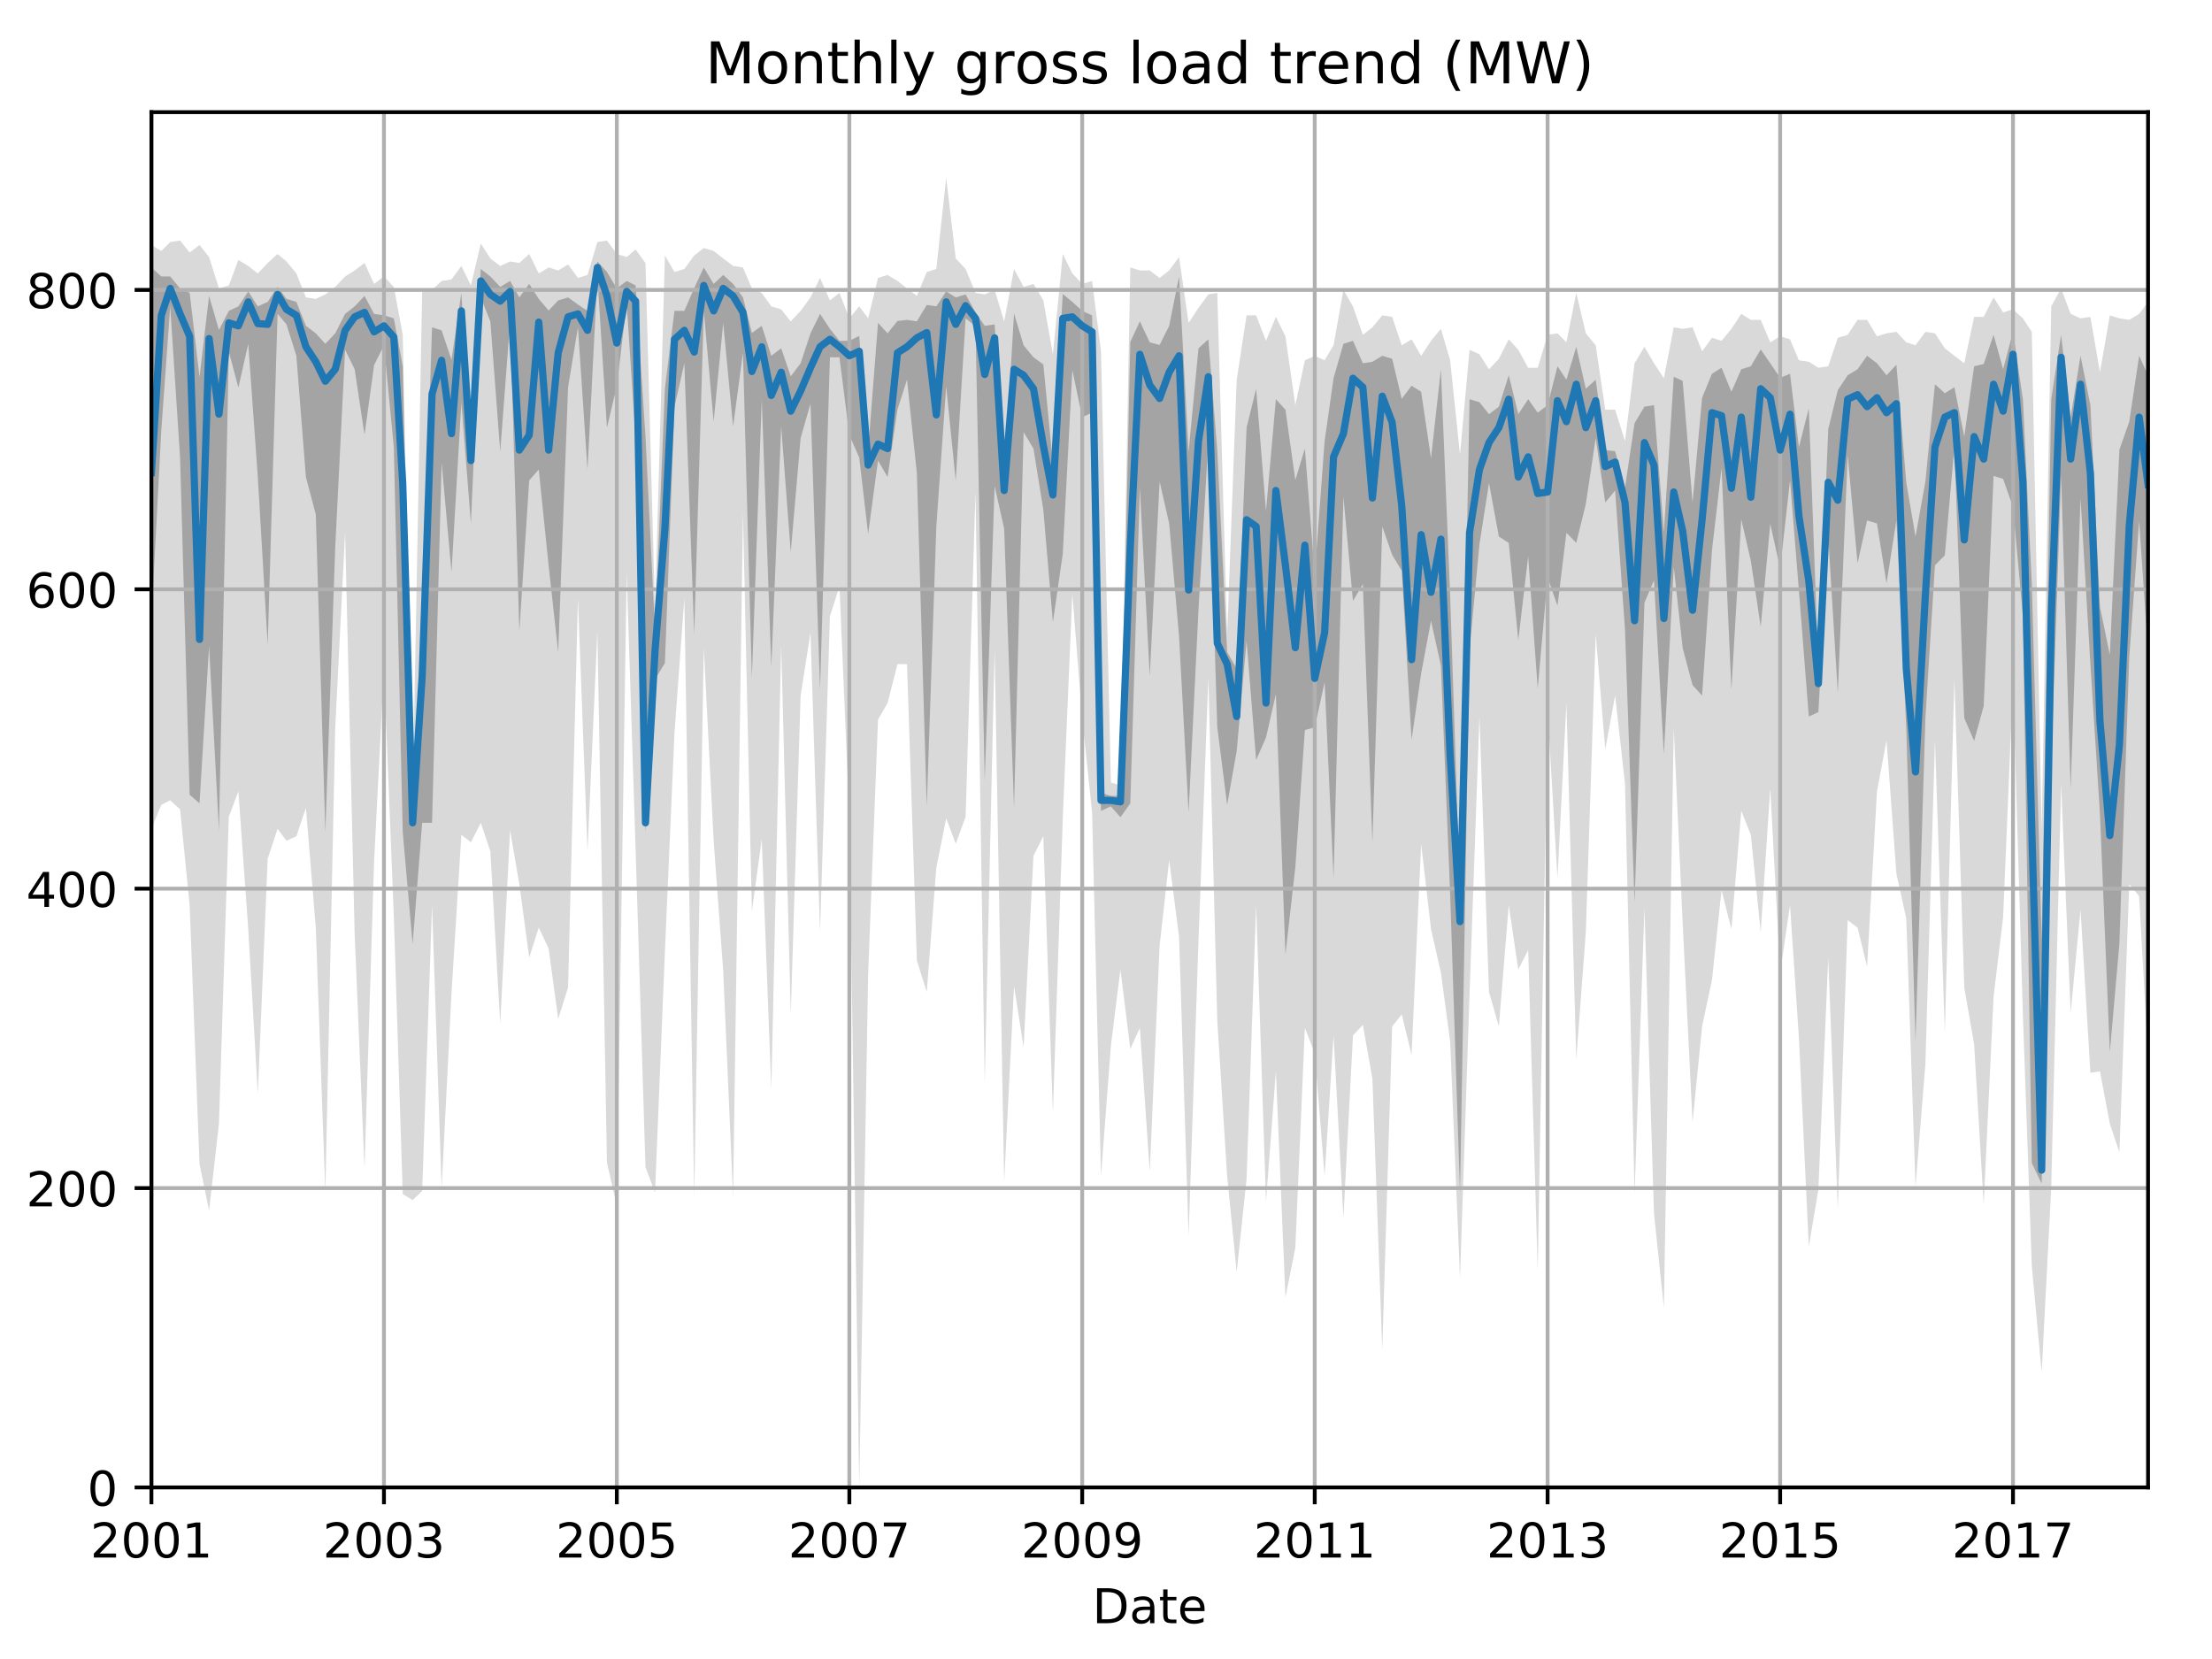 <?xml version="1.0" encoding="utf-8" standalone="no"?>
<!DOCTYPE svg PUBLIC "-//W3C//DTD SVG 1.1//EN"
  "http://www.w3.org/Graphics/SVG/1.1/DTD/svg11.dtd">
<!-- Created with matplotlib (http://matplotlib.org/) -->
<svg height="345.6pt" version="1.1" viewBox="0 0 460.8 345.6" width="460.8pt" xmlns="http://www.w3.org/2000/svg" xmlns:xlink="http://www.w3.org/1999/xlink">
 <defs>
  <style type="text/css">
*{stroke-linecap:butt;stroke-linejoin:round;}
  </style>
 </defs>
 <g id="figure_1">
  <g id="patch_1">
   <path d="M 0 345.6 
L 460.8 345.6 
L 460.8 0 
L 0 0 
z
" style="fill:none;"/>
  </g>
  <g id="axes_1">
   <g id="patch_2">
    <path d="M 31.543 309.863 
L 447.48 309.863 
L 447.48 23.365 
L 31.543 23.365 
z
" style="fill:none;"/>
   </g>
   <g id="PolyCollection_1">
    <path clip-path="url(#p7f594c41be)" d="M 31.543 51.04 
L 31.543 172.656 
L 33.6 167.667 
L 35.458 166.731 
L 37.515 168.602 
L 39.506 188.56 
L 41.563 242.507 
L 43.554 252.174 
L 45.611 234.088 
L 47.668 170.161 
L 49.659 164.86 
L 51.716 193.549 
L 53.707 227.851 
L 55.764 178.893 
L 57.821 172.656 
L 59.679 175.151 
L 61.736 174.215 
L 63.727 168.29 
L 65.784 193.237 
L 67.775 248.432 
L 69.832 151.763 
L 71.889 110.913 
L 73.88 194.485 
L 75.937 243.443 
L 77.928 179.516 
L 79.985 139.29 
L 82.042 191.054 
L 83.9 248.744 
L 85.957 249.991 
L 87.948 248.12 
L 90.005 188.56 
L 91.996 247.496 
L 94.053 206.958 
L 96.11 173.903 
L 98.101 175.463 
L 100.158 171.409 
L 102.149 177.334 
L 104.206 213.195 
L 106.263 172.968 
L 108.187 184.194 
L 110.245 199.474 
L 112.235 193.237 
L 114.292 197.603 
L 116.283 212.259 
L 118.34 205.711 
L 120.397 124.633 
L 122.388 177.334 
L 124.445 131.494 
L 126.436 242.195 
L 128.493 251.239 
L 130.55 119.332 
L 132.408 177.022 
L 134.466 243.131 
L 136.456 248.432 
L 138.513 198.227 
L 140.504 152.699 
L 142.561 124.633 
L 144.618 249.368 
L 146.609 134.924 
L 148.666 175.151 
L 150.657 202.28 
L 152.714 249.368 
L 154.771 106.859 
L 156.629 189.807 
L 158.686 174.839 
L 160.677 226.915 
L 162.734 134.3 
L 164.725 211.324 
L 166.782 144.903 
L 168.839 131.806 
L 170.83 194.173 
L 172.887 128.376 
L 174.878 122.139 
L 176.935 170.161 
L 178.992 309.863 
L 180.85 202.904 
L 182.907 149.892 
L 184.898 146.462 
L 186.955 138.354 
L 188.946 138.354 
L 191.003 200.098 
L 193.06 206.646 
L 195.051 180.764 
L 197.108 170.473 
L 199.099 175.774 
L 201.156 170.161 
L 203.213 102.493 
L 205.138 225.668 
L 207.195 135.236 
L 209.186 246.249 
L 211.243 205.399 
L 213.233 218.184 
L 215.291 178.269 
L 217.348 174.215 
L 219.338 231.905 
L 221.396 170.473 
L 223.386 123.698 
L 225.443 149.58 
L 227.501 169.226 
L 229.359 245.002 
L 231.416 217.872 
L 233.406 201.969 
L 235.464 218.496 
L 237.454 214.13 
L 239.512 244.066 
L 241.569 196.979 
L 243.559 179.205 
L 245.617 195.108 
L 247.607 257.475 
L 249.664 196.044 
L 251.722 141.161 
L 253.58 212.571 
L 255.637 245.002 
L 257.627 264.959 
L 259.685 245.625 
L 261.675 188.56 
L 263.732 250.303 
L 265.79 223.173 
L 267.78 270.26 
L 269.837 259.97 
L 271.828 214.13 
L 273.885 219.431 
L 275.942 245.002 
L 277.801 215.689 
L 279.858 253.733 
L 281.848 215.689 
L 283.906 213.506 
L 285.896 224.733 
L 287.953 281.175 
L 290.011 213.818 
L 292.001 211.324 
L 294.058 219.743 
L 296.049 175.774 
L 298.106 193.549 
L 300.163 202.592 
L 302.088 216.937 
L 304.145 266.207 
L 306.136 206.958 
L 308.193 149.268 
L 310.184 206.646 
L 312.241 213.818 
L 314.298 188.56 
L 316.289 201.969 
L 318.346 197.915 
L 320.337 264.647 
L 322.394 148.021 
L 324.451 182.947 
L 326.309 146.462 
L 328.366 220.679 
L 330.357 194.173 
L 332.414 132.118 
L 334.405 156.129 
L 336.462 144.903 
L 338.519 163.301 
L 340.51 248.744 
L 342.567 189.183 
L 344.557 252.798 
L 346.615 272.443 
L 348.672 151.763 
L 350.53 192.302 
L 352.587 233.776 
L 354.578 213.818 
L 356.635 204.151 
L 358.626 185.441 
L 360.683 193.549 
L 362.74 168.914 
L 364.731 173.903 
L 366.788 194.173 
L 368.778 164.237 
L 370.836 202.592 
L 372.893 188.56 
L 374.751 216.313 
L 376.808 259.658 
L 378.799 247.808 
L 380.856 199.474 
L 382.847 251.862 
L 384.904 191.678 
L 386.961 193.237 
L 388.952 201.345 
L 391.009 164.86 
L 392.999 154.258 
L 395.057 182.011 
L 397.114 191.366 
L 399.038 247.185 
L 401.095 221.614 
L 403.086 154.258 
L 405.143 215.066 
L 407.134 141.473 
L 409.191 205.711 
L 411.248 217.56 
L 413.239 250.927 
L 415.296 207.582 
L 417.287 191.054 
L 419.344 142.096 
L 421.401 211.324 
L 423.259 263.712 
L 425.316 285.852 
L 427.307 247.496 
L 429.364 163.301 
L 431.355 211.012 
L 433.412 189.495 
L 435.469 223.485 
L 437.46 223.173 
L 439.517 234.088 
L 441.508 240.012 
L 443.565 184.194 
L 445.622 186.689 
L 447.48 220.367 
L 447.48 62.89 
L 447.48 62.89 
L 445.622 65.385 
L 443.565 66.632 
L 441.508 66.32 
L 439.517 65.697 
L 437.46 77.546 
L 435.469 66.008 
L 433.412 66.32 
L 431.355 65.385 
L 429.364 60.084 
L 427.307 63.826 
L 425.316 172.968 
L 423.259 69.127 
L 421.401 66.32 
L 419.344 64.449 
L 417.287 65.073 
L 415.296 61.955 
L 413.239 66.008 
L 411.248 66.008 
L 409.191 75.675 
L 407.134 74.116 
L 405.143 72.557 
L 403.086 69.439 
L 401.095 69.127 
L 399.038 71.933 
L 397.114 71.31 
L 395.057 69.127 
L 392.999 69.439 
L 391.009 70.062 
L 388.952 66.632 
L 386.961 66.632 
L 384.904 69.751 
L 382.847 70.374 
L 380.856 76.299 
L 378.799 76.611 
L 376.808 75.364 
L 374.751 75.052 
L 372.893 70.686 
L 370.836 70.062 
L 368.778 71.31 
L 366.788 66.632 
L 364.731 66.632 
L 362.74 65.385 
L 360.683 68.503 
L 358.626 70.998 
L 356.635 70.374 
L 354.578 73.181 
L 352.587 68.191 
L 350.53 68.503 
L 348.672 68.191 
L 346.615 78.794 
L 344.557 75.675 
L 342.567 72.245 
L 340.51 75.675 
L 338.519 91.891 
L 336.462 85.342 
L 334.405 85.342 
L 332.414 71.933 
L 330.357 69.439 
L 328.366 61.019 
L 326.309 71.31 
L 324.451 69.439 
L 322.394 69.751 
L 320.337 76.611 
L 318.346 76.611 
L 316.289 72.869 
L 314.298 70.686 
L 312.241 74.74 
L 310.184 76.923 
L 308.193 73.804 
L 306.136 72.869 
L 304.145 94.697 
L 302.088 75.052 
L 300.163 68.503 
L 298.106 70.998 
L 296.049 74.116 
L 294.058 70.686 
L 292.001 71.933 
L 290.011 66.008 
L 287.953 65.697 
L 285.896 68.191 
L 283.906 69.751 
L 281.848 63.826 
L 279.858 60.395 
L 277.801 71.933 
L 275.942 75.052 
L 273.885 74.116 
L 271.828 75.052 
L 269.837 84.407 
L 267.78 70.062 
L 265.79 66.008 
L 263.732 70.998 
L 261.675 65.697 
L 259.685 65.697 
L 257.627 79.106 
L 255.637 132.118 
L 253.58 61.019 
L 251.722 61.331 
L 249.664 64.137 
L 247.607 67.256 
L 245.617 53.535 
L 243.559 56.342 
L 241.569 57.901 
L 239.512 56.342 
L 237.454 56.342 
L 235.464 55.718 
L 233.406 163.613 
L 231.416 162.989 
L 229.359 73.181 
L 227.501 58.524 
L 225.443 59.148 
L 223.386 56.965 
L 221.396 52.911 
L 219.338 73.804 
L 217.348 62.578 
L 215.291 59.148 
L 213.233 59.772 
L 211.243 56.03 
L 209.186 66.944 
L 207.195 60.395 
L 205.138 61.331 
L 203.213 61.019 
L 201.156 56.03 
L 199.099 53.847 
L 197.108 37.008 
L 195.051 56.03 
L 193.06 56.653 
L 191.003 61.643 
L 188.946 60.084 
L 186.955 58.524 
L 184.898 57.277 
L 182.907 57.901 
L 180.85 66.32 
L 178.992 63.826 
L 176.935 66.32 
L 174.878 61.019 
L 172.887 62.578 
L 170.83 57.901 
L 168.839 61.955 
L 166.782 64.761 
L 164.725 66.944 
L 162.734 64.449 
L 160.677 63.826 
L 158.686 61.019 
L 156.629 60.084 
L 154.771 55.718 
L 152.714 55.406 
L 150.657 53.847 
L 148.666 52.288 
L 146.609 51.664 
L 144.618 53.223 
L 142.561 56.03 
L 140.504 56.653 
L 138.513 53.223 
L 136.456 127.128 
L 134.466 54.782 
L 132.408 51.976 
L 130.55 53.535 
L 128.493 52.911 
L 126.436 50.105 
L 124.445 50.417 
L 122.388 57.277 
L 120.397 57.901 
L 118.34 55.094 
L 116.283 56.342 
L 114.292 55.718 
L 112.235 56.965 
L 110.245 52.911 
L 108.187 54.782 
L 106.263 54.471 
L 104.206 55.406 
L 102.149 53.847 
L 100.158 50.729 
L 98.101 59.46 
L 96.11 55.406 
L 94.053 58.213 
L 91.996 58.524 
L 90.005 60.395 
L 87.948 60.395 
L 85.957 166.419 
L 83.9 69.751 
L 82.042 59.772 
L 79.985 57.589 
L 77.928 59.148 
L 75.937 54.782 
L 73.88 56.342 
L 71.889 57.589 
L 69.832 59.772 
L 67.775 61.331 
L 65.784 62.266 
L 63.727 61.955 
L 61.736 56.965 
L 59.679 54.471 
L 57.821 52.911 
L 55.764 54.782 
L 53.707 56.965 
L 51.716 55.406 
L 49.659 54.159 
L 47.668 59.46 
L 45.611 60.084 
L 43.554 53.535 
L 41.563 51.04 
L 39.506 52.6 
L 37.515 50.105 
L 35.458 50.417 
L 33.6 52.288 
L 31.543 51.04 
z
" style="fill:#808080;fill-opacity:0.3;"/>
   </g>
   <g id="PolyCollection_2">
    <path clip-path="url(#p7f594c41be)" d="M 31.543 55.718 
L 31.543 128.999 
L 33.6 89.708 
L 35.458 63.826 
L 37.515 95.321 
L 39.506 165.562 
L 41.563 167.355 
L 43.554 134.612 
L 45.611 172.968 
L 47.668 73.259 
L 49.659 80.743 
L 51.716 71.622 
L 53.707 99.375 
L 55.764 134.3 
L 57.821 65.385 
L 59.679 67.568 
L 61.736 74.116 
L 63.727 99.375 
L 65.784 107.171 
L 67.775 173.358 
L 69.832 114.031 
L 71.889 72.869 
L 73.88 76.923 
L 75.937 90.566 
L 77.928 76.065 
L 79.985 71.933 
L 82.042 93.138 
L 83.9 173.358 
L 85.957 196.667 
L 87.948 171.409 
L 90.005 171.409 
L 91.996 96.334 
L 94.053 119.176 
L 96.11 83.861 
L 98.101 109.042 
L 100.158 61.955 
L 102.149 66.944 
L 104.206 94.074 
L 106.263 66.944 
L 108.187 131.494 
L 110.245 100.076 
L 112.235 97.816 
L 114.292 117.851 
L 116.283 135.86 
L 118.34 80.665 
L 120.397 68.191 
L 122.388 97.894 
L 124.445 57.667 
L 126.436 89.084 
L 128.493 80.431 
L 130.55 63.202 
L 132.408 91.579 
L 134.466 173.28 
L 136.456 141.551 
L 138.513 138.12 
L 140.504 84.797 
L 142.561 75.675 
L 144.618 132.118 
L 146.609 64.761 
L 148.666 87.837 
L 150.657 67.256 
L 152.714 88.85 
L 154.771 73.493 
L 156.629 141.239 
L 158.686 83.159 
L 160.677 138.978 
L 162.734 88.772 
L 164.725 115.045 
L 166.782 91.267 
L 168.839 84.095 
L 170.83 143.655 
L 172.887 74.428 
L 174.878 74.428 
L 176.935 90.643 
L 178.992 95.321 
L 180.85 111.225 
L 182.907 95.945 
L 184.898 99.375 
L 186.955 85.342 
L 188.946 79.106 
L 191.003 98.595 
L 193.06 168.057 
L 195.051 109.743 
L 197.108 80.509 
L 199.099 100.154 
L 201.156 66.32 
L 203.213 67.957 
L 205.138 162.677 
L 207.195 101.246 
L 209.186 110.133 
L 211.243 168.29 
L 213.233 90.02 
L 215.291 93.45 
L 217.348 106.235 
L 219.338 129.623 
L 221.396 115.356 
L 223.386 77.079 
L 225.443 86.901 
L 227.501 85.966 
L 229.359 168.914 
L 231.416 167.979 
L 233.406 170.239 
L 235.464 167.355 
L 237.454 101.636 
L 239.512 140.849 
L 241.569 100.31 
L 243.559 109.042 
L 245.617 132.507 
L 247.607 169.226 
L 249.664 127.05 
L 251.722 91.969 
L 253.58 151.451 
L 255.637 167.667 
L 257.627 156.441 
L 259.685 133.521 
L 261.675 158.312 
L 263.732 153.634 
L 265.79 144.591 
L 267.78 198.85 
L 269.837 180.686 
L 271.828 152.075 
L 273.885 151.529 
L 275.942 142.096 
L 277.801 182.947 
L 279.858 103.429 
L 281.848 125.179 
L 283.906 121.671 
L 285.896 175.463 
L 287.953 109.665 
L 290.011 115.59 
L 292.001 118.865 
L 294.058 154.102 
L 296.049 140.303 
L 298.106 129.311 
L 300.163 138.666 
L 302.088 186.065 
L 304.145 248.432 
L 306.136 135.314 
L 308.193 113.407 
L 310.184 100.622 
L 312.241 111.77 
L 314.298 113.096 
L 316.289 133.365 
L 318.346 115.902 
L 320.337 143.422 
L 322.394 120.268 
L 324.451 126.193 
L 326.309 110.991 
L 328.366 113.096 
L 330.357 104.988 
L 332.414 91.267 
L 334.405 104.676 
L 336.462 102.181 
L 338.519 131.182 
L 340.51 188.014 
L 342.567 125.569 
L 344.557 120.891 
L 346.615 157.142 
L 348.672 118.085 
L 350.53 135.002 
L 352.587 142.72 
L 354.578 144.903 
L 356.635 114.655 
L 358.626 97.504 
L 360.683 143.655 
L 362.74 108.184 
L 364.731 116.838 
L 366.788 130.558 
L 368.778 109.12 
L 370.836 118.397 
L 372.893 100.076 
L 374.751 123.074 
L 376.808 149.268 
L 378.799 148.333 
L 380.856 111.848 
L 382.847 144.357 
L 384.904 94.775 
L 386.961 117.305 
L 388.952 108.418 
L 391.009 109.042 
L 392.999 121.515 
L 395.057 108.418 
L 397.114 151.763 
L 399.038 216.937 
L 401.095 149.58 
L 403.086 117.773 
L 405.143 115.668 
L 407.134 93.138 
L 409.191 149.58 
L 411.248 154.336 
L 413.239 147.086 
L 415.296 99.141 
L 417.287 99.765 
L 419.344 105.612 
L 421.401 128.298 
L 423.259 242.273 
L 425.316 246.561 
L 427.307 159.247 
L 429.364 99.063 
L 431.355 164.392 
L 433.412 103.741 
L 435.469 138.354 
L 437.46 169.538 
L 439.517 219.197 
L 441.508 196.589 
L 443.565 136.873 
L 445.622 108.574 
L 447.48 135.86 
L 447.48 78.17 
L 447.48 78.17 
L 445.622 74.116 
L 443.565 87.837 
L 441.508 93.684 
L 439.517 136.405 
L 437.46 126.427 
L 435.469 84.407 
L 433.412 74.116 
L 431.355 86.901 
L 429.364 69.751 
L 427.307 83.159 
L 425.316 195.732 
L 423.259 121.515 
L 421.401 83.159 
L 419.344 69.127 
L 417.287 76.923 
L 415.296 69.751 
L 413.239 75.831 
L 411.248 76.299 
L 409.191 90.955 
L 407.134 80.665 
L 405.143 81.912 
L 403.086 80.041 
L 401.095 100.31 
L 399.038 111.77 
L 397.114 100.544 
L 395.057 75.987 
L 392.999 78.17 
L 391.009 75.675 
L 388.952 74.116 
L 386.961 76.923 
L 384.904 78.17 
L 382.847 81.288 
L 380.856 89.396 
L 378.799 138.978 
L 376.808 85.03 
L 374.751 93.138 
L 372.893 77.858 
L 370.836 78.716 
L 368.778 75.675 
L 366.788 72.791 
L 364.731 76.299 
L 362.74 76.923 
L 360.683 81.6 
L 358.626 76.611 
L 356.635 77.858 
L 354.578 82.848 
L 352.587 104.676 
L 350.53 79.339 
L 348.672 78.482 
L 346.615 110.913 
L 344.557 84.407 
L 342.567 84.719 
L 340.51 88.149 
L 338.519 101.558 
L 336.462 93.996 
L 334.405 93.762 
L 332.414 79.106 
L 330.357 80.977 
L 328.366 72.245 
L 326.309 79.106 
L 324.451 76.299 
L 322.394 84.407 
L 320.337 85.966 
L 318.346 83.159 
L 316.289 86.278 
L 314.298 78.17 
L 312.241 84.719 
L 310.184 86.278 
L 308.193 83.783 
L 306.136 83.159 
L 304.145 186.065 
L 302.088 124.01 
L 300.163 76.923 
L 298.106 95.477 
L 296.049 81.6 
L 294.058 80.353 
L 292.001 83.081 
L 290.011 74.74 
L 287.953 74.116 
L 285.896 75.364 
L 283.906 75.675 
L 281.848 70.998 
L 279.858 71.622 
L 277.801 78.794 
L 275.942 91.891 
L 273.885 119.644 
L 271.828 93.45 
L 269.837 99.999 
L 267.78 85.342 
L 265.79 83.159 
L 263.732 106.469 
L 261.675 80.977 
L 259.685 89.084 
L 257.627 139.29 
L 255.637 135.86 
L 253.58 93.762 
L 251.722 70.686 
L 249.664 72.557 
L 247.607 94.074 
L 245.617 57.589 
L 243.559 67.88 
L 241.569 71.855 
L 239.512 71.31 
L 237.454 66.944 
L 235.464 71.232 
L 233.406 165.796 
L 231.416 165.796 
L 229.359 165.172 
L 227.501 65.697 
L 225.443 64.761 
L 223.386 62.89 
L 221.396 61.253 
L 219.338 96.568 
L 217.348 75.909 
L 215.291 74.428 
L 213.233 71.933 
L 211.243 65.307 
L 209.186 99.999 
L 207.195 67.568 
L 205.138 67.88 
L 203.213 65.073 
L 201.156 61.331 
L 199.099 61.955 
L 197.108 60.707 
L 195.051 63.826 
L 193.06 63.514 
L 191.003 66.944 
L 188.946 66.632 
L 186.955 66.866 
L 184.898 69.439 
L 182.907 67.256 
L 180.85 93.762 
L 178.992 69.984 
L 176.935 70.998 
L 174.878 70.998 
L 172.887 68.503 
L 170.83 65.385 
L 168.839 69.439 
L 166.782 75.675 
L 164.725 78.404 
L 162.734 72.557 
L 160.677 74.116 
L 158.686 67.88 
L 156.629 69.361 
L 154.771 61.955 
L 152.714 59.148 
L 150.657 57.277 
L 148.666 59.148 
L 146.609 55.718 
L 144.618 60.006 
L 142.561 64.761 
L 140.504 64.761 
L 138.513 80.977 
L 136.456 131.494 
L 134.466 90.955 
L 132.408 59.46 
L 130.55 58.524 
L 128.493 60.084 
L 126.436 56.653 
L 124.445 54.471 
L 122.388 64.761 
L 120.397 63.436 
L 118.34 61.955 
L 116.283 62.578 
L 114.292 64.683 
L 112.235 62.266 
L 110.245 59.148 
L 108.187 61.955 
L 106.263 58.524 
L 104.206 59.772 
L 102.149 57.589 
L 100.158 56.03 
L 98.101 92.826 
L 96.11 61.019 
L 94.053 74.974 
L 91.996 68.815 
L 90.005 68.191 
L 87.948 130.247 
L 85.957 170.161 
L 83.9 76.299 
L 82.042 66.32 
L 79.985 65.697 
L 77.928 65.385 
L 75.937 61.643 
L 73.88 63.826 
L 71.889 65.385 
L 69.832 69.439 
L 67.775 71.622 
L 65.784 69.439 
L 63.727 67.88 
L 61.736 62.89 
L 59.679 62.266 
L 57.821 59.772 
L 55.764 62.89 
L 53.707 63.826 
L 51.716 60.707 
L 49.659 63.826 
L 47.668 64.761 
L 45.611 68.737 
L 43.554 61.643 
L 41.563 78.482 
L 39.506 61.019 
L 37.515 60.084 
L 35.458 57.589 
L 33.6 57.589 
L 31.543 55.718 
z
" style="fill:#808080;fill-opacity:0.6;"/>
   </g>
   <g id="matplotlib.axis_1">
    <g id="xtick_1">
     <g id="line2d_1">
      <path clip-path="url(#p7f594c41be)" d="M 31.543 309.863 
L 31.543 23.365 
" style="fill:none;stroke:#b0b0b0;stroke-linecap:square;stroke-width:0.8;"/>
     </g>
     <g id="line2d_2">
      <defs>
       <path d="M 0 0 
L 0 3.5 
" id="m1b481aaecb" style="stroke:#000000;stroke-width:0.8;"/>
      </defs>
      <g>
       <use style="stroke:#000000;stroke-width:0.8;" x="31.543" xlink:href="#m1b481aaecb" y="309.863"/>
      </g>
     </g>
     <g id="text_1">
      <!-- 2001 -->
      <defs>
       <path d="M 19.188 8.297 
L 53.609 8.297 
L 53.609 0 
L 7.328 0 
L 7.328 8.297 
Q 12.938 14.109 22.625 23.891 
Q 32.328 33.688 34.812 36.531 
Q 39.547 41.844 41.422 45.531 
Q 43.312 49.219 43.312 52.781 
Q 43.312 58.594 39.234 62.25 
Q 35.156 65.922 28.609 65.922 
Q 23.969 65.922 18.812 64.312 
Q 13.672 62.703 7.812 59.422 
L 7.812 69.391 
Q 13.766 71.781 18.938 73 
Q 24.125 74.219 28.422 74.219 
Q 39.75 74.219 46.484 68.547 
Q 53.219 62.891 53.219 53.422 
Q 53.219 48.922 51.531 44.891 
Q 49.859 40.875 45.406 35.406 
Q 44.188 33.984 37.641 27.219 
Q 31.109 20.453 19.188 8.297 
z
" id="DejaVuSans-32"/>
       <path d="M 31.781 66.406 
Q 24.172 66.406 20.328 58.906 
Q 16.5 51.422 16.5 36.375 
Q 16.5 21.391 20.328 13.891 
Q 24.172 6.391 31.781 6.391 
Q 39.453 6.391 43.281 13.891 
Q 47.125 21.391 47.125 36.375 
Q 47.125 51.422 43.281 58.906 
Q 39.453 66.406 31.781 66.406 
z
M 31.781 74.219 
Q 44.047 74.219 50.516 64.516 
Q 56.984 54.828 56.984 36.375 
Q 56.984 17.969 50.516 8.266 
Q 44.047 -1.422 31.781 -1.422 
Q 19.531 -1.422 13.062 8.266 
Q 6.594 17.969 6.594 36.375 
Q 6.594 54.828 13.062 64.516 
Q 19.531 74.219 31.781 74.219 
z
" id="DejaVuSans-30"/>
       <path d="M 12.406 8.297 
L 28.516 8.297 
L 28.516 63.922 
L 10.984 60.406 
L 10.984 69.391 
L 28.422 72.906 
L 38.281 72.906 
L 38.281 8.297 
L 54.391 8.297 
L 54.391 0 
L 12.406 0 
z
" id="DejaVuSans-31"/>
      </defs>
      <g transform="translate(18.818 324.462)scale(0.1 -0.1)">
       <use xlink:href="#DejaVuSans-32"/>
       <use x="63.623" xlink:href="#DejaVuSans-30"/>
       <use x="127.246" xlink:href="#DejaVuSans-30"/>
       <use x="190.869" xlink:href="#DejaVuSans-31"/>
      </g>
     </g>
    </g>
    <g id="xtick_2">
     <g id="line2d_3">
      <path clip-path="url(#p7f594c41be)" d="M 79.985 309.863 
L 79.985 23.365 
" style="fill:none;stroke:#b0b0b0;stroke-linecap:square;stroke-width:0.8;"/>
     </g>
     <g id="line2d_4">
      <g>
       <use style="stroke:#000000;stroke-width:0.8;" x="79.985" xlink:href="#m1b481aaecb" y="309.863"/>
      </g>
     </g>
     <g id="text_2">
      <!-- 2003 -->
      <defs>
       <path d="M 40.578 39.312 
Q 47.656 37.797 51.625 33 
Q 55.609 28.219 55.609 21.188 
Q 55.609 10.406 48.188 4.484 
Q 40.766 -1.422 27.094 -1.422 
Q 22.516 -1.422 17.656 -0.516 
Q 12.797 0.391 7.625 2.203 
L 7.625 11.719 
Q 11.719 9.328 16.594 8.109 
Q 21.484 6.891 26.812 6.891 
Q 36.078 6.891 40.938 10.547 
Q 45.797 14.203 45.797 21.188 
Q 45.797 27.641 41.281 31.266 
Q 36.766 34.906 28.719 34.906 
L 20.219 34.906 
L 20.219 43.016 
L 29.109 43.016 
Q 36.375 43.016 40.234 45.922 
Q 44.094 48.828 44.094 54.297 
Q 44.094 59.906 40.109 62.906 
Q 36.141 65.922 28.719 65.922 
Q 24.656 65.922 20.016 65.031 
Q 15.375 64.156 9.812 62.312 
L 9.812 71.094 
Q 15.438 72.656 20.344 73.438 
Q 25.25 74.219 29.594 74.219 
Q 40.828 74.219 47.359 69.109 
Q 53.906 64.016 53.906 55.328 
Q 53.906 49.266 50.438 45.094 
Q 46.969 40.922 40.578 39.312 
z
" id="DejaVuSans-33"/>
      </defs>
      <g transform="translate(67.26 324.462)scale(0.1 -0.1)">
       <use xlink:href="#DejaVuSans-32"/>
       <use x="63.623" xlink:href="#DejaVuSans-30"/>
       <use x="127.246" xlink:href="#DejaVuSans-30"/>
       <use x="190.869" xlink:href="#DejaVuSans-33"/>
      </g>
     </g>
    </g>
    <g id="xtick_3">
     <g id="line2d_5">
      <path clip-path="url(#p7f594c41be)" d="M 128.493 309.863 
L 128.493 23.365 
" style="fill:none;stroke:#b0b0b0;stroke-linecap:square;stroke-width:0.8;"/>
     </g>
     <g id="line2d_6">
      <g>
       <use style="stroke:#000000;stroke-width:0.8;" x="128.493" xlink:href="#m1b481aaecb" y="309.863"/>
      </g>
     </g>
     <g id="text_3">
      <!-- 2005 -->
      <defs>
       <path d="M 10.797 72.906 
L 49.516 72.906 
L 49.516 64.594 
L 19.828 64.594 
L 19.828 46.734 
Q 21.969 47.469 24.109 47.828 
Q 26.266 48.188 28.422 48.188 
Q 40.625 48.188 47.75 41.5 
Q 54.891 34.812 54.891 23.391 
Q 54.891 11.625 47.562 5.094 
Q 40.234 -1.422 26.906 -1.422 
Q 22.312 -1.422 17.547 -0.641 
Q 12.797 0.141 7.719 1.703 
L 7.719 11.625 
Q 12.109 9.234 16.797 8.062 
Q 21.484 6.891 26.703 6.891 
Q 35.156 6.891 40.078 11.328 
Q 45.016 15.766 45.016 23.391 
Q 45.016 31 40.078 35.438 
Q 35.156 39.891 26.703 39.891 
Q 22.75 39.891 18.812 39.016 
Q 14.891 38.141 10.797 36.281 
z
" id="DejaVuSans-35"/>
      </defs>
      <g transform="translate(115.768 324.462)scale(0.1 -0.1)">
       <use xlink:href="#DejaVuSans-32"/>
       <use x="63.623" xlink:href="#DejaVuSans-30"/>
       <use x="127.246" xlink:href="#DejaVuSans-30"/>
       <use x="190.869" xlink:href="#DejaVuSans-35"/>
      </g>
     </g>
    </g>
    <g id="xtick_4">
     <g id="line2d_7">
      <path clip-path="url(#p7f594c41be)" d="M 176.935 309.863 
L 176.935 23.365 
" style="fill:none;stroke:#b0b0b0;stroke-linecap:square;stroke-width:0.8;"/>
     </g>
     <g id="line2d_8">
      <g>
       <use style="stroke:#000000;stroke-width:0.8;" x="176.935" xlink:href="#m1b481aaecb" y="309.863"/>
      </g>
     </g>
     <g id="text_4">
      <!-- 2007 -->
      <defs>
       <path d="M 8.203 72.906 
L 55.078 72.906 
L 55.078 68.703 
L 28.609 0 
L 18.312 0 
L 43.219 64.594 
L 8.203 64.594 
z
" id="DejaVuSans-37"/>
      </defs>
      <g transform="translate(164.21 324.462)scale(0.1 -0.1)">
       <use xlink:href="#DejaVuSans-32"/>
       <use x="63.623" xlink:href="#DejaVuSans-30"/>
       <use x="127.246" xlink:href="#DejaVuSans-30"/>
       <use x="190.869" xlink:href="#DejaVuSans-37"/>
      </g>
     </g>
    </g>
    <g id="xtick_5">
     <g id="line2d_9">
      <path clip-path="url(#p7f594c41be)" d="M 225.443 309.863 
L 225.443 23.365 
" style="fill:none;stroke:#b0b0b0;stroke-linecap:square;stroke-width:0.8;"/>
     </g>
     <g id="line2d_10">
      <g>
       <use style="stroke:#000000;stroke-width:0.8;" x="225.443" xlink:href="#m1b481aaecb" y="309.863"/>
      </g>
     </g>
     <g id="text_5">
      <!-- 2009 -->
      <defs>
       <path d="M 10.984 1.516 
L 10.984 10.5 
Q 14.703 8.734 18.5 7.812 
Q 22.312 6.891 25.984 6.891 
Q 35.75 6.891 40.891 13.453 
Q 46.047 20.016 46.781 33.406 
Q 43.953 29.203 39.594 26.953 
Q 35.25 24.703 29.984 24.703 
Q 19.047 24.703 12.672 31.312 
Q 6.297 37.938 6.297 49.422 
Q 6.297 60.641 12.938 67.422 
Q 19.578 74.219 30.609 74.219 
Q 43.266 74.219 49.922 64.516 
Q 56.594 54.828 56.594 36.375 
Q 56.594 19.141 48.406 8.859 
Q 40.234 -1.422 26.422 -1.422 
Q 22.703 -1.422 18.891 -0.688 
Q 15.094 0.047 10.984 1.516 
z
M 30.609 32.422 
Q 37.25 32.422 41.125 36.953 
Q 45.016 41.5 45.016 49.422 
Q 45.016 57.281 41.125 61.844 
Q 37.25 66.406 30.609 66.406 
Q 23.969 66.406 20.094 61.844 
Q 16.219 57.281 16.219 49.422 
Q 16.219 41.5 20.094 36.953 
Q 23.969 32.422 30.609 32.422 
z
" id="DejaVuSans-39"/>
      </defs>
      <g transform="translate(212.718 324.462)scale(0.1 -0.1)">
       <use xlink:href="#DejaVuSans-32"/>
       <use x="63.623" xlink:href="#DejaVuSans-30"/>
       <use x="127.246" xlink:href="#DejaVuSans-30"/>
       <use x="190.869" xlink:href="#DejaVuSans-39"/>
      </g>
     </g>
    </g>
    <g id="xtick_6">
     <g id="line2d_11">
      <path clip-path="url(#p7f594c41be)" d="M 273.885 309.863 
L 273.885 23.365 
" style="fill:none;stroke:#b0b0b0;stroke-linecap:square;stroke-width:0.8;"/>
     </g>
     <g id="line2d_12">
      <g>
       <use style="stroke:#000000;stroke-width:0.8;" x="273.885" xlink:href="#m1b481aaecb" y="309.863"/>
      </g>
     </g>
     <g id="text_6">
      <!-- 2011 -->
      <g transform="translate(261.16 324.462)scale(0.1 -0.1)">
       <use xlink:href="#DejaVuSans-32"/>
       <use x="63.623" xlink:href="#DejaVuSans-30"/>
       <use x="127.246" xlink:href="#DejaVuSans-31"/>
       <use x="190.869" xlink:href="#DejaVuSans-31"/>
      </g>
     </g>
    </g>
    <g id="xtick_7">
     <g id="line2d_13">
      <path clip-path="url(#p7f594c41be)" d="M 322.394 309.863 
L 322.394 23.365 
" style="fill:none;stroke:#b0b0b0;stroke-linecap:square;stroke-width:0.8;"/>
     </g>
     <g id="line2d_14">
      <g>
       <use style="stroke:#000000;stroke-width:0.8;" x="322.394" xlink:href="#m1b481aaecb" y="309.863"/>
      </g>
     </g>
     <g id="text_7">
      <!-- 2013 -->
      <g transform="translate(309.669 324.462)scale(0.1 -0.1)">
       <use xlink:href="#DejaVuSans-32"/>
       <use x="63.623" xlink:href="#DejaVuSans-30"/>
       <use x="127.246" xlink:href="#DejaVuSans-31"/>
       <use x="190.869" xlink:href="#DejaVuSans-33"/>
      </g>
     </g>
    </g>
    <g id="xtick_8">
     <g id="line2d_15">
      <path clip-path="url(#p7f594c41be)" d="M 370.836 309.863 
L 370.836 23.365 
" style="fill:none;stroke:#b0b0b0;stroke-linecap:square;stroke-width:0.8;"/>
     </g>
     <g id="line2d_16">
      <g>
       <use style="stroke:#000000;stroke-width:0.8;" x="370.836" xlink:href="#m1b481aaecb" y="309.863"/>
      </g>
     </g>
     <g id="text_8">
      <!-- 2015 -->
      <g transform="translate(358.111 324.462)scale(0.1 -0.1)">
       <use xlink:href="#DejaVuSans-32"/>
       <use x="63.623" xlink:href="#DejaVuSans-30"/>
       <use x="127.246" xlink:href="#DejaVuSans-31"/>
       <use x="190.869" xlink:href="#DejaVuSans-35"/>
      </g>
     </g>
    </g>
    <g id="xtick_9">
     <g id="line2d_17">
      <path clip-path="url(#p7f594c41be)" d="M 419.344 309.863 
L 419.344 23.365 
" style="fill:none;stroke:#b0b0b0;stroke-linecap:square;stroke-width:0.8;"/>
     </g>
     <g id="line2d_18">
      <g>
       <use style="stroke:#000000;stroke-width:0.8;" x="419.344" xlink:href="#m1b481aaecb" y="309.863"/>
      </g>
     </g>
     <g id="text_9">
      <!-- 2017 -->
      <g transform="translate(406.619 324.462)scale(0.1 -0.1)">
       <use xlink:href="#DejaVuSans-32"/>
       <use x="63.623" xlink:href="#DejaVuSans-30"/>
       <use x="127.246" xlink:href="#DejaVuSans-31"/>
       <use x="190.869" xlink:href="#DejaVuSans-37"/>
      </g>
     </g>
    </g>
    <g id="text_10">
     <!-- Date -->
     <defs>
      <path d="M 19.672 64.797 
L 19.672 8.109 
L 31.594 8.109 
Q 46.688 8.109 53.688 14.938 
Q 60.688 21.781 60.688 36.531 
Q 60.688 51.172 53.688 57.984 
Q 46.688 64.797 31.594 64.797 
z
M 9.812 72.906 
L 30.078 72.906 
Q 51.266 72.906 61.172 64.094 
Q 71.094 55.281 71.094 36.531 
Q 71.094 17.672 61.125 8.828 
Q 51.172 0 30.078 0 
L 9.812 0 
z
" id="DejaVuSans-44"/>
      <path d="M 34.281 27.484 
Q 23.391 27.484 19.188 25 
Q 14.984 22.516 14.984 16.5 
Q 14.984 11.719 18.141 8.906 
Q 21.297 6.109 26.703 6.109 
Q 34.188 6.109 38.703 11.406 
Q 43.219 16.703 43.219 25.484 
L 43.219 27.484 
z
M 52.203 31.203 
L 52.203 0 
L 43.219 0 
L 43.219 8.297 
Q 40.141 3.328 35.547 0.953 
Q 30.953 -1.422 24.312 -1.422 
Q 15.922 -1.422 10.953 3.297 
Q 6 8.016 6 15.922 
Q 6 25.141 12.172 29.828 
Q 18.359 34.516 30.609 34.516 
L 43.219 34.516 
L 43.219 35.406 
Q 43.219 41.609 39.141 45 
Q 35.062 48.391 27.688 48.391 
Q 23 48.391 18.547 47.266 
Q 14.109 46.141 10.016 43.891 
L 10.016 52.203 
Q 14.938 54.109 19.578 55.047 
Q 24.219 56 28.609 56 
Q 40.484 56 46.344 49.844 
Q 52.203 43.703 52.203 31.203 
z
" id="DejaVuSans-61"/>
      <path d="M 18.312 70.219 
L 18.312 54.688 
L 36.812 54.688 
L 36.812 47.703 
L 18.312 47.703 
L 18.312 18.016 
Q 18.312 11.328 20.141 9.422 
Q 21.969 7.516 27.594 7.516 
L 36.812 7.516 
L 36.812 0 
L 27.594 0 
Q 17.188 0 13.234 3.875 
Q 9.281 7.766 9.281 18.016 
L 9.281 47.703 
L 2.688 47.703 
L 2.688 54.688 
L 9.281 54.688 
L 9.281 70.219 
z
" id="DejaVuSans-74"/>
      <path d="M 56.203 29.594 
L 56.203 25.203 
L 14.891 25.203 
Q 15.484 15.922 20.484 11.062 
Q 25.484 6.203 34.422 6.203 
Q 39.594 6.203 44.453 7.469 
Q 49.312 8.734 54.109 11.281 
L 54.109 2.781 
Q 49.266 0.734 44.188 -0.344 
Q 39.109 -1.422 33.891 -1.422 
Q 20.797 -1.422 13.156 6.188 
Q 5.516 13.812 5.516 26.812 
Q 5.516 40.234 12.766 48.109 
Q 20.016 56 32.328 56 
Q 43.359 56 49.781 48.891 
Q 56.203 41.797 56.203 29.594 
z
M 47.219 32.234 
Q 47.125 39.594 43.094 43.984 
Q 39.062 48.391 32.422 48.391 
Q 24.906 48.391 20.391 44.141 
Q 15.875 39.891 15.188 32.172 
z
" id="DejaVuSans-65"/>
     </defs>
     <g transform="translate(227.561 338.14)scale(0.1 -0.1)">
      <use xlink:href="#DejaVuSans-44"/>
      <use x="77.002" xlink:href="#DejaVuSans-61"/>
      <use x="138.281" xlink:href="#DejaVuSans-74"/>
      <use x="177.49" xlink:href="#DejaVuSans-65"/>
     </g>
    </g>
   </g>
   <g id="matplotlib.axis_2">
    <g id="ytick_1">
     <g id="line2d_19">
      <path clip-path="url(#p7f594c41be)" d="M 31.543 309.863 
L 447.48 309.863 
" style="fill:none;stroke:#b0b0b0;stroke-linecap:square;stroke-width:0.8;"/>
     </g>
     <g id="line2d_20">
      <defs>
       <path d="M 0 0 
L -3.5 0 
" id="m8a8df5cf20" style="stroke:#000000;stroke-width:0.8;"/>
      </defs>
      <g>
       <use style="stroke:#000000;stroke-width:0.8;" x="31.543" xlink:href="#m8a8df5cf20" y="309.863"/>
      </g>
     </g>
     <g id="text_11">
      <!-- 0 -->
      <g transform="translate(18.18 313.663)scale(0.1 -0.1)">
       <use xlink:href="#DejaVuSans-30"/>
      </g>
     </g>
    </g>
    <g id="ytick_2">
     <g id="line2d_21">
      <path clip-path="url(#p7f594c41be)" d="M 31.543 247.496 
L 447.48 247.496 
" style="fill:none;stroke:#b0b0b0;stroke-linecap:square;stroke-width:0.8;"/>
     </g>
     <g id="line2d_22">
      <g>
       <use style="stroke:#000000;stroke-width:0.8;" x="31.543" xlink:href="#m8a8df5cf20" y="247.496"/>
      </g>
     </g>
     <g id="text_12">
      <!-- 200 -->
      <g transform="translate(5.455 251.296)scale(0.1 -0.1)">
       <use xlink:href="#DejaVuSans-32"/>
       <use x="63.623" xlink:href="#DejaVuSans-30"/>
       <use x="127.246" xlink:href="#DejaVuSans-30"/>
      </g>
     </g>
    </g>
    <g id="ytick_3">
     <g id="line2d_23">
      <path clip-path="url(#p7f594c41be)" d="M 31.543 185.129 
L 447.48 185.129 
" style="fill:none;stroke:#b0b0b0;stroke-linecap:square;stroke-width:0.8;"/>
     </g>
     <g id="line2d_24">
      <g>
       <use style="stroke:#000000;stroke-width:0.8;" x="31.543" xlink:href="#m8a8df5cf20" y="185.129"/>
      </g>
     </g>
     <g id="text_13">
      <!-- 400 -->
      <defs>
       <path d="M 37.797 64.312 
L 12.891 25.391 
L 37.797 25.391 
z
M 35.203 72.906 
L 47.609 72.906 
L 47.609 25.391 
L 58.016 25.391 
L 58.016 17.188 
L 47.609 17.188 
L 47.609 0 
L 37.797 0 
L 37.797 17.188 
L 4.891 17.188 
L 4.891 26.703 
z
" id="DejaVuSans-34"/>
      </defs>
      <g transform="translate(5.455 188.929)scale(0.1 -0.1)">
       <use xlink:href="#DejaVuSans-34"/>
       <use x="63.623" xlink:href="#DejaVuSans-30"/>
       <use x="127.246" xlink:href="#DejaVuSans-30"/>
      </g>
     </g>
    </g>
    <g id="ytick_4">
     <g id="line2d_25">
      <path clip-path="url(#p7f594c41be)" d="M 31.543 122.762 
L 447.48 122.762 
" style="fill:none;stroke:#b0b0b0;stroke-linecap:square;stroke-width:0.8;"/>
     </g>
     <g id="line2d_26">
      <g>
       <use style="stroke:#000000;stroke-width:0.8;" x="31.543" xlink:href="#m8a8df5cf20" y="122.762"/>
      </g>
     </g>
     <g id="text_14">
      <!-- 600 -->
      <defs>
       <path d="M 33.016 40.375 
Q 26.375 40.375 22.484 35.828 
Q 18.609 31.297 18.609 23.391 
Q 18.609 15.531 22.484 10.953 
Q 26.375 6.391 33.016 6.391 
Q 39.656 6.391 43.531 10.953 
Q 47.406 15.531 47.406 23.391 
Q 47.406 31.297 43.531 35.828 
Q 39.656 40.375 33.016 40.375 
z
M 52.594 71.297 
L 52.594 62.312 
Q 48.875 64.062 45.094 64.984 
Q 41.312 65.922 37.594 65.922 
Q 27.828 65.922 22.672 59.328 
Q 17.531 52.734 16.797 39.406 
Q 19.672 43.656 24.016 45.922 
Q 28.375 48.188 33.594 48.188 
Q 44.578 48.188 50.953 41.516 
Q 57.328 34.859 57.328 23.391 
Q 57.328 12.156 50.688 5.359 
Q 44.047 -1.422 33.016 -1.422 
Q 20.359 -1.422 13.672 8.266 
Q 6.984 17.969 6.984 36.375 
Q 6.984 53.656 15.188 63.938 
Q 23.391 74.219 37.203 74.219 
Q 40.922 74.219 44.703 73.484 
Q 48.484 72.75 52.594 71.297 
z
" id="DejaVuSans-36"/>
      </defs>
      <g transform="translate(5.455 126.562)scale(0.1 -0.1)">
       <use xlink:href="#DejaVuSans-36"/>
       <use x="63.623" xlink:href="#DejaVuSans-30"/>
       <use x="127.246" xlink:href="#DejaVuSans-30"/>
      </g>
     </g>
    </g>
    <g id="ytick_5">
     <g id="line2d_27">
      <path clip-path="url(#p7f594c41be)" d="M 31.543 60.395 
L 447.48 60.395 
" style="fill:none;stroke:#b0b0b0;stroke-linecap:square;stroke-width:0.8;"/>
     </g>
     <g id="line2d_28">
      <g>
       <use style="stroke:#000000;stroke-width:0.8;" x="31.543" xlink:href="#m8a8df5cf20" y="60.395"/>
      </g>
     </g>
     <g id="text_15">
      <!-- 800 -->
      <defs>
       <path d="M 31.781 34.625 
Q 24.75 34.625 20.719 30.859 
Q 16.703 27.094 16.703 20.516 
Q 16.703 13.922 20.719 10.156 
Q 24.75 6.391 31.781 6.391 
Q 38.812 6.391 42.859 10.172 
Q 46.922 13.969 46.922 20.516 
Q 46.922 27.094 42.891 30.859 
Q 38.875 34.625 31.781 34.625 
z
M 21.922 38.812 
Q 15.578 40.375 12.031 44.719 
Q 8.5 49.078 8.5 55.328 
Q 8.5 64.062 14.719 69.141 
Q 20.953 74.219 31.781 74.219 
Q 42.672 74.219 48.875 69.141 
Q 55.078 64.062 55.078 55.328 
Q 55.078 49.078 51.531 44.719 
Q 48 40.375 41.703 38.812 
Q 48.828 37.156 52.797 32.312 
Q 56.781 27.484 56.781 20.516 
Q 56.781 9.906 50.312 4.234 
Q 43.844 -1.422 31.781 -1.422 
Q 19.734 -1.422 13.25 4.234 
Q 6.781 9.906 6.781 20.516 
Q 6.781 27.484 10.781 32.312 
Q 14.797 37.156 21.922 38.812 
z
M 18.312 54.391 
Q 18.312 48.734 21.844 45.562 
Q 25.391 42.391 31.781 42.391 
Q 38.141 42.391 41.719 45.562 
Q 45.312 48.734 45.312 54.391 
Q 45.312 60.062 41.719 63.234 
Q 38.141 66.406 31.781 66.406 
Q 25.391 66.406 21.844 63.234 
Q 18.312 60.062 18.312 54.391 
z
" id="DejaVuSans-38"/>
      </defs>
      <g transform="translate(5.455 64.195)scale(0.1 -0.1)">
       <use xlink:href="#DejaVuSans-38"/>
       <use x="63.623" xlink:href="#DejaVuSans-30"/>
       <use x="127.246" xlink:href="#DejaVuSans-30"/>
      </g>
     </g>
    </g>
   </g>
   <g id="line2d_29">
    <path clip-path="url(#p7f594c41be)" d="M 31.543 98.439 
L 33.6 65.697 
L 35.458 60.084 
L 37.515 65.385 
L 39.506 70.062 
L 41.563 133.209 
L 43.554 70.53 
L 45.611 86.278 
L 47.668 67.256 
L 49.659 67.88 
L 51.716 62.89 
L 53.707 67.412 
L 55.764 67.568 
L 57.821 61.331 
L 59.679 64.449 
L 61.736 65.697 
L 63.727 72.245 
L 65.784 75.364 
L 67.775 79.417 
L 69.832 76.923 
L 71.889 68.815 
L 73.88 66.008 
L 75.937 65.073 
L 77.928 69.127 
L 79.985 67.88 
L 82.042 70.218 
L 83.9 100.778 
L 85.957 171.409 
L 87.948 140.849 
L 90.005 82.068 
L 91.996 75.052 
L 94.053 90.332 
L 96.11 64.761 
L 98.101 95.945 
L 100.158 58.524 
L 102.149 61.331 
L 104.206 62.734 
L 106.263 60.707 
L 108.187 93.762 
L 110.245 90.643 
L 112.235 67.1 
L 114.292 93.762 
L 116.283 73.493 
L 118.34 66.008 
L 120.397 65.385 
L 122.388 68.815 
L 124.445 55.718 
L 126.436 61.643 
L 128.493 71.466 
L 130.55 60.707 
L 132.408 62.734 
L 134.466 171.409 
L 136.456 135.548 
L 138.513 110.133 
L 140.504 70.686 
L 142.561 68.815 
L 144.618 73.337 
L 146.609 59.46 
L 148.666 64.761 
L 150.657 60.084 
L 152.714 61.643 
L 154.771 65.073 
L 156.629 77.39 
L 158.686 72.245 
L 160.677 82.38 
L 162.734 77.546 
L 164.725 85.654 
L 166.782 81.444 
L 168.839 76.611 
L 170.83 72.245 
L 172.887 70.686 
L 174.878 72.245 
L 176.935 74.116 
L 178.992 73.181 
L 180.85 96.88 
L 182.907 92.514 
L 184.898 93.45 
L 186.955 73.493 
L 188.946 72.245 
L 191.003 70.374 
L 193.06 69.283 
L 195.051 86.434 
L 197.108 62.89 
L 199.099 67.568 
L 201.156 63.67 
L 203.213 66.32 
L 205.138 78.014 
L 207.195 70.374 
L 209.186 102.181 
L 211.243 76.923 
L 213.233 78.17 
L 215.291 80.977 
L 217.348 92.826 
L 219.338 103.117 
L 221.396 66.32 
L 223.386 66.008 
L 225.443 67.88 
L 227.501 69.127 
L 229.359 166.731 
L 231.416 166.731 
L 233.406 167.043 
L 235.464 113.875 
L 237.454 73.804 
L 239.512 80.197 
L 241.569 83.004 
L 243.559 77.546 
L 245.617 74.116 
L 247.607 122.918 
L 249.664 91.891 
L 251.722 78.482 
L 253.58 133.989 
L 255.637 138.354 
L 257.627 149.268 
L 259.685 108.262 
L 261.675 109.665 
L 263.732 146.462 
L 265.79 102.181 
L 267.78 117.773 
L 269.837 134.924 
L 271.828 113.563 
L 273.885 141.317 
L 275.942 131.806 
L 277.801 95.165 
L 279.858 90.332 
L 281.848 78.794 
L 283.906 80.665 
L 285.896 103.741 
L 287.953 82.536 
L 290.011 87.993 
L 292.001 105.3 
L 294.058 137.419 
L 296.049 111.38 
L 298.106 123.386 
L 300.163 112.316 
L 302.088 157.376 
L 304.145 191.99 
L 306.136 110.913 
L 308.193 97.816 
L 310.184 92.203 
L 312.241 89.084 
L 314.298 83.159 
L 316.289 99.375 
L 318.346 95.165 
L 320.337 102.805 
L 322.394 102.493 
L 324.451 83.471 
L 326.309 87.837 
L 328.366 80.041 
L 330.357 89.084 
L 332.414 83.471 
L 334.405 97.192 
L 336.462 96.256 
L 338.519 104.676 
L 340.51 129.311 
L 342.567 92.203 
L 344.557 96.88 
L 346.615 128.843 
L 348.672 102.493 
L 350.53 110.601 
L 352.587 127.128 
L 354.578 108.262 
L 356.635 85.966 
L 358.626 86.59 
L 360.683 101.714 
L 362.74 86.901 
L 364.731 103.585 
L 366.788 80.977 
L 368.778 82.848 
L 370.836 93.762 
L 372.893 86.278 
L 374.751 107.483 
L 376.808 121.047 
L 378.799 142.408 
L 380.856 100.466 
L 382.847 104.208 
L 384.904 83.159 
L 386.961 82.224 
L 388.952 84.719 
L 391.009 82.848 
L 392.999 85.966 
L 395.057 84.095 
L 397.114 139.29 
L 399.038 160.806 
L 401.095 123.854 
L 403.086 93.138 
L 405.143 86.901 
L 407.134 85.966 
L 409.191 112.472 
L 411.248 90.955 
L 413.239 95.633 
L 415.296 80.041 
L 417.287 85.654 
L 419.344 73.804 
L 421.401 100.31 
L 423.259 172.968 
L 425.316 243.754 
L 427.307 128.687 
L 429.364 74.428 
L 431.355 95.633 
L 433.412 80.041 
L 435.469 98.595 
L 437.46 150.204 
L 439.517 174.059 
L 441.508 155.193 
L 443.565 109.509 
L 445.622 86.901 
L 447.48 100.934 
L 447.48 100.934 
" style="fill:none;stroke:#1f77b4;stroke-linecap:square;stroke-width:1.5;"/>
   </g>
   <g id="patch_3">
    <path d="M 31.543 309.863 
L 31.543 23.365 
" style="fill:none;stroke:#000000;stroke-linecap:square;stroke-linejoin:miter;stroke-width:0.8;"/>
   </g>
   <g id="patch_4">
    <path d="M 447.48 309.863 
L 447.48 23.365 
" style="fill:none;stroke:#000000;stroke-linecap:square;stroke-linejoin:miter;stroke-width:0.8;"/>
   </g>
   <g id="patch_5">
    <path d="M 31.543 309.863 
L 447.48 309.863 
" style="fill:none;stroke:#000000;stroke-linecap:square;stroke-linejoin:miter;stroke-width:0.8;"/>
   </g>
   <g id="patch_6">
    <path d="M 31.543 23.365 
L 447.48 23.365 
" style="fill:none;stroke:#000000;stroke-linecap:square;stroke-linejoin:miter;stroke-width:0.8;"/>
   </g>
   <g id="text_16">
    <!-- Monthly gross load trend (MW) -->
    <defs>
     <path d="M 9.812 72.906 
L 24.516 72.906 
L 43.109 23.297 
L 61.812 72.906 
L 76.516 72.906 
L 76.516 0 
L 66.891 0 
L 66.891 64.016 
L 48.094 14.016 
L 38.188 14.016 
L 19.391 64.016 
L 19.391 0 
L 9.812 0 
z
" id="DejaVuSans-4d"/>
     <path d="M 30.609 48.391 
Q 23.391 48.391 19.188 42.75 
Q 14.984 37.109 14.984 27.297 
Q 14.984 17.484 19.156 11.844 
Q 23.344 6.203 30.609 6.203 
Q 37.797 6.203 41.984 11.859 
Q 46.188 17.531 46.188 27.297 
Q 46.188 37.016 41.984 42.703 
Q 37.797 48.391 30.609 48.391 
z
M 30.609 56 
Q 42.328 56 49.016 48.375 
Q 55.719 40.766 55.719 27.297 
Q 55.719 13.875 49.016 6.219 
Q 42.328 -1.422 30.609 -1.422 
Q 18.844 -1.422 12.172 6.219 
Q 5.516 13.875 5.516 27.297 
Q 5.516 40.766 12.172 48.375 
Q 18.844 56 30.609 56 
z
" id="DejaVuSans-6f"/>
     <path d="M 54.891 33.016 
L 54.891 0 
L 45.906 0 
L 45.906 32.719 
Q 45.906 40.484 42.875 44.328 
Q 39.844 48.188 33.797 48.188 
Q 26.516 48.188 22.312 43.547 
Q 18.109 38.922 18.109 30.906 
L 18.109 0 
L 9.078 0 
L 9.078 54.688 
L 18.109 54.688 
L 18.109 46.188 
Q 21.344 51.125 25.703 53.562 
Q 30.078 56 35.797 56 
Q 45.219 56 50.047 50.172 
Q 54.891 44.344 54.891 33.016 
z
" id="DejaVuSans-6e"/>
     <path d="M 54.891 33.016 
L 54.891 0 
L 45.906 0 
L 45.906 32.719 
Q 45.906 40.484 42.875 44.328 
Q 39.844 48.188 33.797 48.188 
Q 26.516 48.188 22.312 43.547 
Q 18.109 38.922 18.109 30.906 
L 18.109 0 
L 9.078 0 
L 9.078 75.984 
L 18.109 75.984 
L 18.109 46.188 
Q 21.344 51.125 25.703 53.562 
Q 30.078 56 35.797 56 
Q 45.219 56 50.047 50.172 
Q 54.891 44.344 54.891 33.016 
z
" id="DejaVuSans-68"/>
     <path d="M 9.422 75.984 
L 18.406 75.984 
L 18.406 0 
L 9.422 0 
z
" id="DejaVuSans-6c"/>
     <path d="M 32.172 -5.078 
Q 28.375 -14.844 24.75 -17.812 
Q 21.141 -20.797 15.094 -20.797 
L 7.906 -20.797 
L 7.906 -13.281 
L 13.188 -13.281 
Q 16.891 -13.281 18.938 -11.516 
Q 21 -9.766 23.484 -3.219 
L 25.094 0.875 
L 2.984 54.688 
L 12.5 54.688 
L 29.594 11.922 
L 46.688 54.688 
L 56.203 54.688 
z
" id="DejaVuSans-79"/>
     <path id="DejaVuSans-20"/>
     <path d="M 45.406 27.984 
Q 45.406 37.75 41.375 43.109 
Q 37.359 48.484 30.078 48.484 
Q 22.859 48.484 18.828 43.109 
Q 14.797 37.75 14.797 27.984 
Q 14.797 18.266 18.828 12.891 
Q 22.859 7.516 30.078 7.516 
Q 37.359 7.516 41.375 12.891 
Q 45.406 18.266 45.406 27.984 
z
M 54.391 6.781 
Q 54.391 -7.172 48.188 -13.984 
Q 42 -20.797 29.203 -20.797 
Q 24.469 -20.797 20.266 -20.094 
Q 16.062 -19.391 12.109 -17.922 
L 12.109 -9.188 
Q 16.062 -11.328 19.922 -12.344 
Q 23.781 -13.375 27.781 -13.375 
Q 36.625 -13.375 41.016 -8.766 
Q 45.406 -4.156 45.406 5.172 
L 45.406 9.625 
Q 42.625 4.781 38.281 2.391 
Q 33.938 0 27.875 0 
Q 17.828 0 11.672 7.656 
Q 5.516 15.328 5.516 27.984 
Q 5.516 40.672 11.672 48.328 
Q 17.828 56 27.875 56 
Q 33.938 56 38.281 53.609 
Q 42.625 51.219 45.406 46.391 
L 45.406 54.688 
L 54.391 54.688 
z
" id="DejaVuSans-67"/>
     <path d="M 41.109 46.297 
Q 39.594 47.172 37.812 47.578 
Q 36.031 48 33.891 48 
Q 26.266 48 22.188 43.047 
Q 18.109 38.094 18.109 28.812 
L 18.109 0 
L 9.078 0 
L 9.078 54.688 
L 18.109 54.688 
L 18.109 46.188 
Q 20.953 51.172 25.484 53.578 
Q 30.031 56 36.531 56 
Q 37.453 56 38.578 55.875 
Q 39.703 55.766 41.062 55.516 
z
" id="DejaVuSans-72"/>
     <path d="M 44.281 53.078 
L 44.281 44.578 
Q 40.484 46.531 36.375 47.5 
Q 32.281 48.484 27.875 48.484 
Q 21.188 48.484 17.844 46.438 
Q 14.5 44.391 14.5 40.281 
Q 14.5 37.156 16.891 35.375 
Q 19.281 33.594 26.516 31.984 
L 29.594 31.297 
Q 39.156 29.25 43.188 25.516 
Q 47.219 21.781 47.219 15.094 
Q 47.219 7.469 41.188 3.016 
Q 35.156 -1.422 24.609 -1.422 
Q 20.219 -1.422 15.453 -0.562 
Q 10.688 0.297 5.422 2 
L 5.422 11.281 
Q 10.406 8.688 15.234 7.391 
Q 20.062 6.109 24.812 6.109 
Q 31.156 6.109 34.562 8.281 
Q 37.984 10.453 37.984 14.406 
Q 37.984 18.062 35.516 20.016 
Q 33.062 21.969 24.703 23.781 
L 21.578 24.516 
Q 13.234 26.266 9.516 29.906 
Q 5.812 33.547 5.812 39.891 
Q 5.812 47.609 11.281 51.797 
Q 16.75 56 26.812 56 
Q 31.781 56 36.172 55.266 
Q 40.578 54.547 44.281 53.078 
z
" id="DejaVuSans-73"/>
     <path d="M 45.406 46.391 
L 45.406 75.984 
L 54.391 75.984 
L 54.391 0 
L 45.406 0 
L 45.406 8.203 
Q 42.578 3.328 38.25 0.953 
Q 33.938 -1.422 27.875 -1.422 
Q 17.969 -1.422 11.734 6.484 
Q 5.516 14.406 5.516 27.297 
Q 5.516 40.188 11.734 48.094 
Q 17.969 56 27.875 56 
Q 33.938 56 38.25 53.625 
Q 42.578 51.266 45.406 46.391 
z
M 14.797 27.297 
Q 14.797 17.391 18.875 11.75 
Q 22.953 6.109 30.078 6.109 
Q 37.203 6.109 41.297 11.75 
Q 45.406 17.391 45.406 27.297 
Q 45.406 37.203 41.297 42.844 
Q 37.203 48.484 30.078 48.484 
Q 22.953 48.484 18.875 42.844 
Q 14.797 37.203 14.797 27.297 
z
" id="DejaVuSans-64"/>
     <path d="M 31 75.875 
Q 24.469 64.656 21.281 53.656 
Q 18.109 42.672 18.109 31.391 
Q 18.109 20.125 21.312 9.062 
Q 24.516 -2 31 -13.188 
L 23.188 -13.188 
Q 15.875 -1.703 12.234 9.375 
Q 8.594 20.453 8.594 31.391 
Q 8.594 42.281 12.203 53.312 
Q 15.828 64.359 23.188 75.875 
z
" id="DejaVuSans-28"/>
     <path d="M 3.328 72.906 
L 13.281 72.906 
L 28.609 11.281 
L 43.891 72.906 
L 54.984 72.906 
L 70.312 11.281 
L 85.594 72.906 
L 95.609 72.906 
L 77.297 0 
L 64.891 0 
L 49.516 63.281 
L 33.984 0 
L 21.578 0 
z
" id="DejaVuSans-57"/>
     <path d="M 8.016 75.875 
L 15.828 75.875 
Q 23.141 64.359 26.781 53.312 
Q 30.422 42.281 30.422 31.391 
Q 30.422 20.453 26.781 9.375 
Q 23.141 -1.703 15.828 -13.188 
L 8.016 -13.188 
Q 14.5 -2 17.703 9.062 
Q 20.906 20.125 20.906 31.391 
Q 20.906 42.672 17.703 53.656 
Q 14.5 64.656 8.016 75.875 
z
" id="DejaVuSans-29"/>
    </defs>
    <g transform="translate(146.929 17.365)scale(0.12 -0.12)">
     <use xlink:href="#DejaVuSans-4d"/>
     <use x="86.279" xlink:href="#DejaVuSans-6f"/>
     <use x="147.461" xlink:href="#DejaVuSans-6e"/>
     <use x="210.84" xlink:href="#DejaVuSans-74"/>
     <use x="250.049" xlink:href="#DejaVuSans-68"/>
     <use x="313.428" xlink:href="#DejaVuSans-6c"/>
     <use x="341.211" xlink:href="#DejaVuSans-79"/>
     <use x="400.391" xlink:href="#DejaVuSans-20"/>
     <use x="432.178" xlink:href="#DejaVuSans-67"/>
     <use x="495.654" xlink:href="#DejaVuSans-72"/>
     <use x="536.736" xlink:href="#DejaVuSans-6f"/>
     <use x="597.918" xlink:href="#DejaVuSans-73"/>
     <use x="650.018" xlink:href="#DejaVuSans-73"/>
     <use x="702.117" xlink:href="#DejaVuSans-20"/>
     <use x="733.904" xlink:href="#DejaVuSans-6c"/>
     <use x="761.688" xlink:href="#DejaVuSans-6f"/>
     <use x="822.869" xlink:href="#DejaVuSans-61"/>
     <use x="884.148" xlink:href="#DejaVuSans-64"/>
     <use x="947.625" xlink:href="#DejaVuSans-20"/>
     <use x="979.412" xlink:href="#DejaVuSans-74"/>
     <use x="1018.621" xlink:href="#DejaVuSans-72"/>
     <use x="1059.703" xlink:href="#DejaVuSans-65"/>
     <use x="1121.227" xlink:href="#DejaVuSans-6e"/>
     <use x="1184.605" xlink:href="#DejaVuSans-64"/>
     <use x="1248.082" xlink:href="#DejaVuSans-20"/>
     <use x="1279.869" xlink:href="#DejaVuSans-28"/>
     <use x="1318.883" xlink:href="#DejaVuSans-4d"/>
     <use x="1405.162" xlink:href="#DejaVuSans-57"/>
     <use x="1504.039" xlink:href="#DejaVuSans-29"/>
    </g>
   </g>
  </g>
 </g>
 <defs>
  <clipPath id="p7f594c41be">
   <rect height="286.498" width="415.937" x="31.543" y="23.365"/>
  </clipPath>
 </defs>
</svg>
